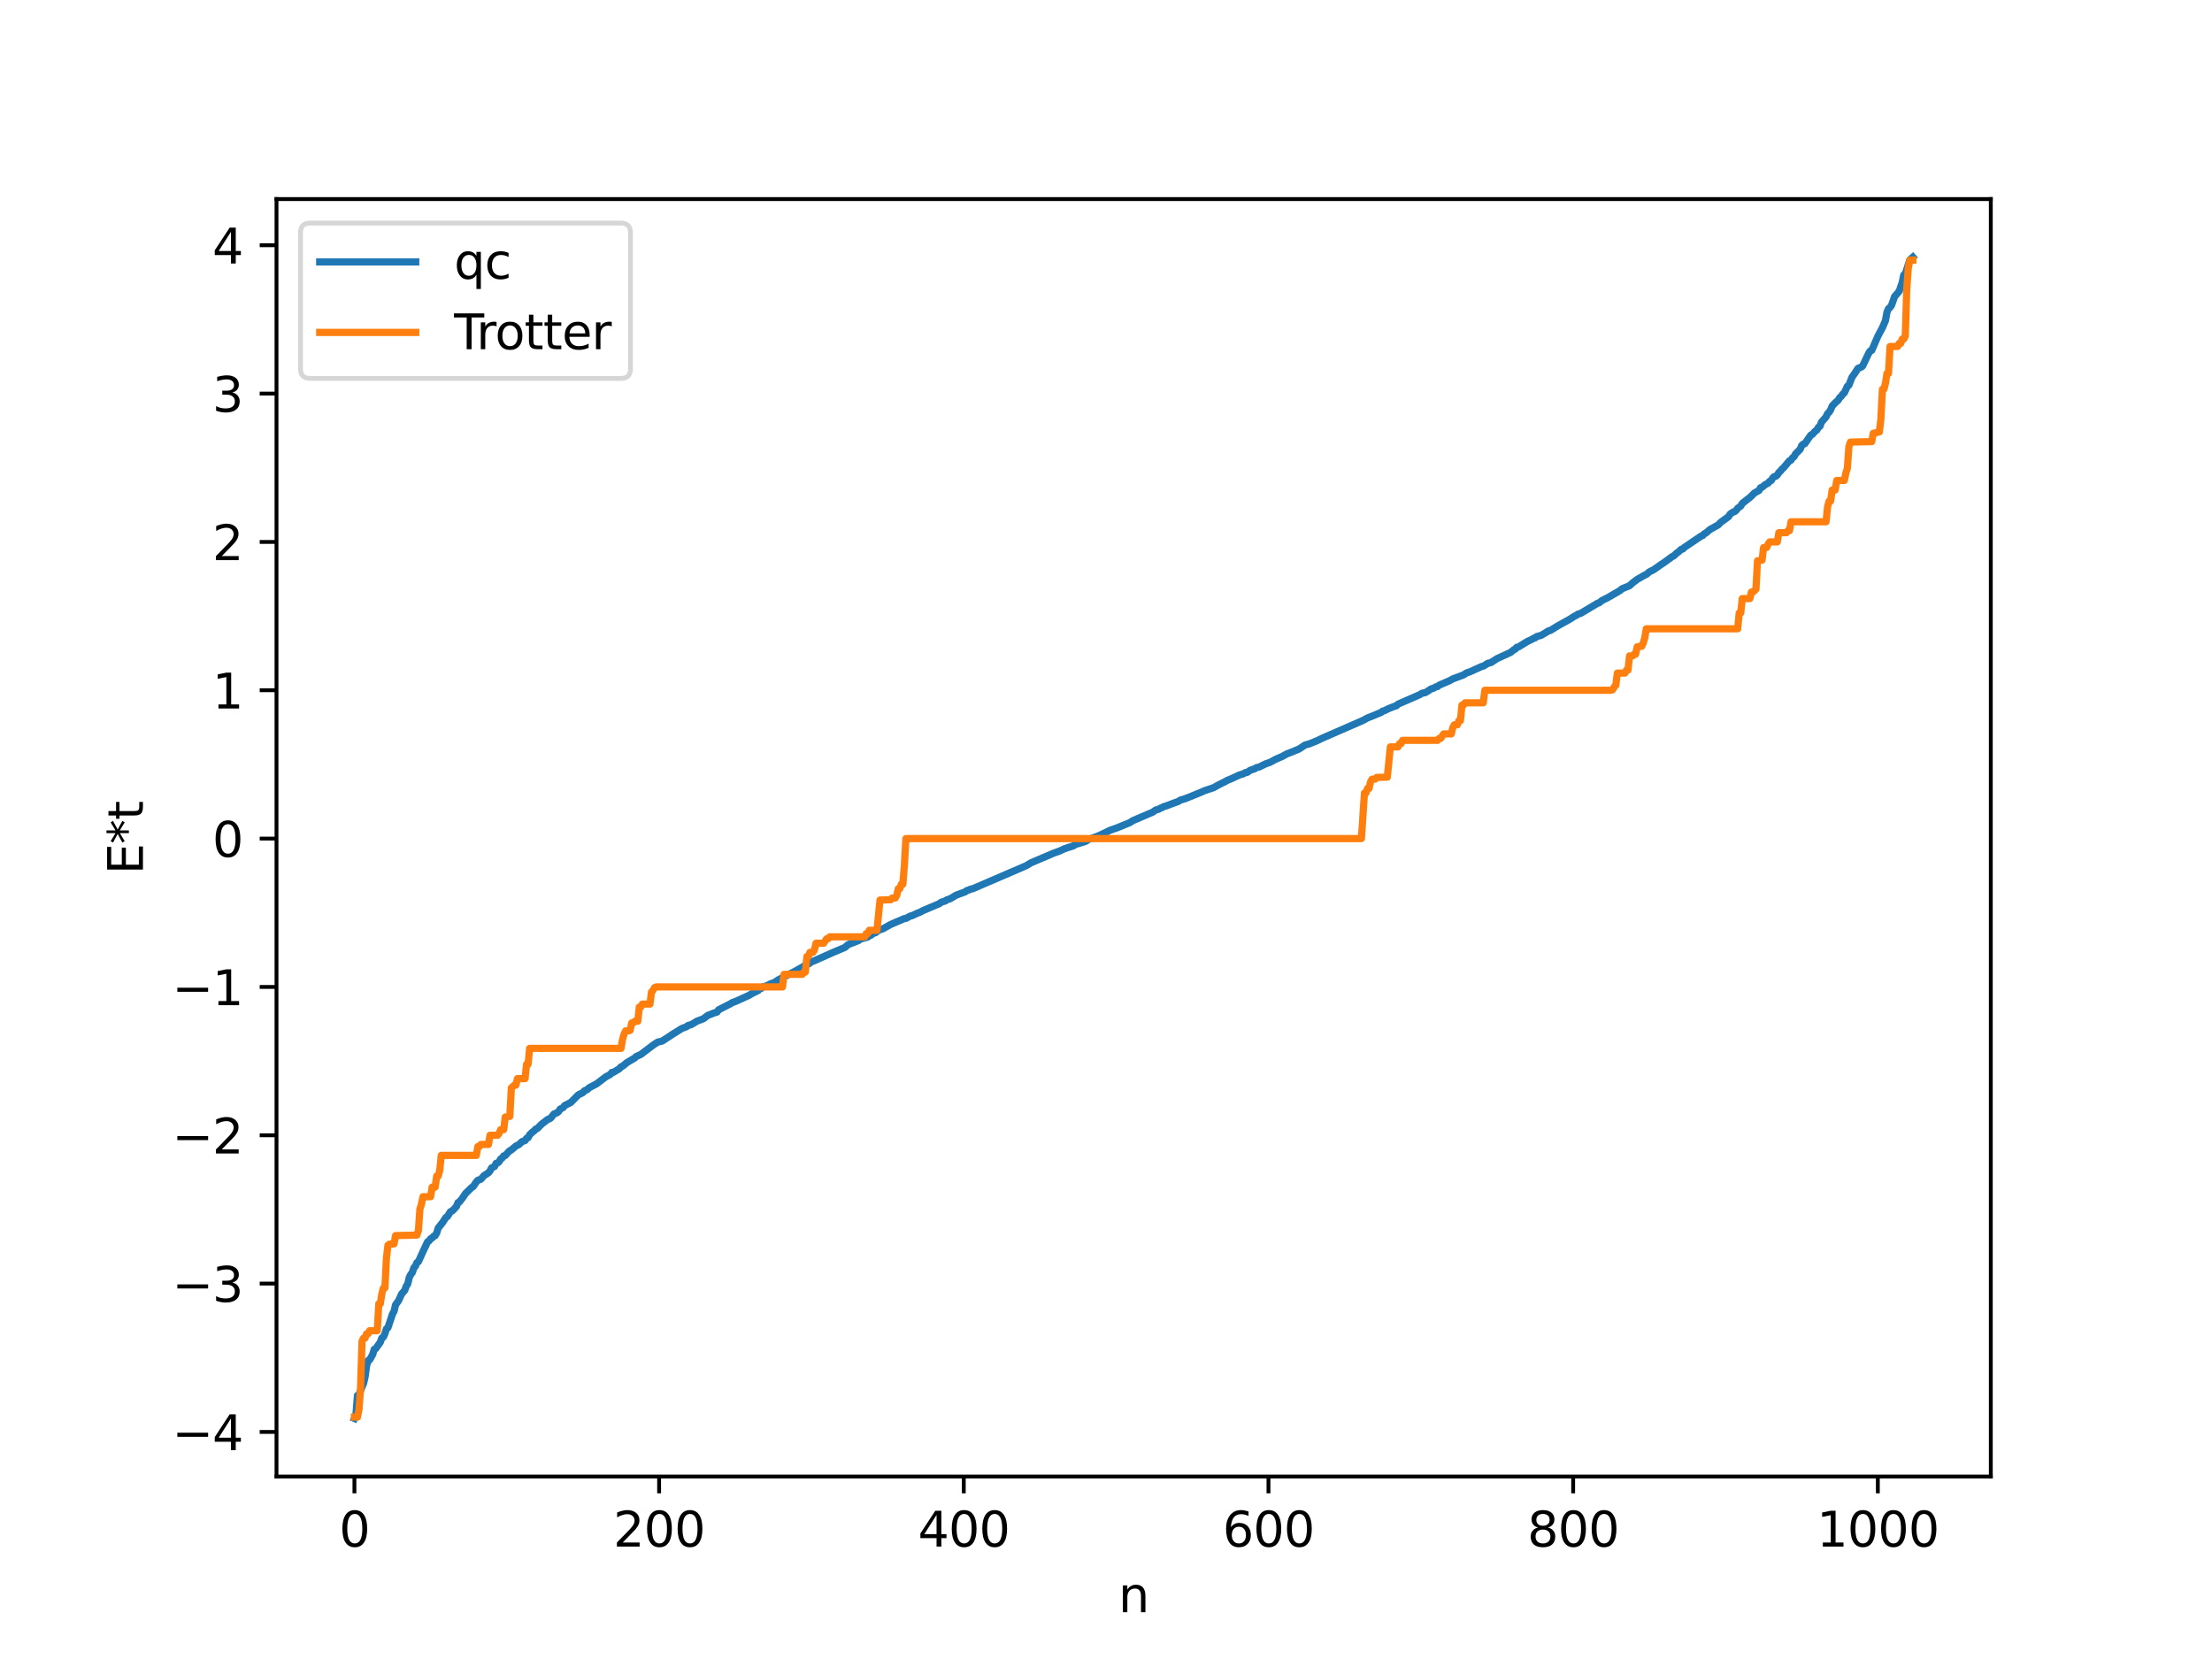 <?xml version="1.0" encoding="utf-8" standalone="no"?>
<!DOCTYPE svg PUBLIC "-//W3C//DTD SVG 1.1//EN"
  "http://www.w3.org/Graphics/SVG/1.1/DTD/svg11.dtd">
<svg xmlns:xlink="http://www.w3.org/1999/xlink" width="460.8pt" height="345.6pt" viewBox="0 0 460.8 345.6" xmlns="http://www.w3.org/2000/svg" version="1.1">
 <defs>
  <style type="text/css">*{stroke-linejoin: round; stroke-linecap: butt}</style>
 </defs>
 <g id="figure_1">
  <g id="patch_1">
   <path d="M 0 345.6 
L 460.8 345.6 
L 460.8 0 
L 0 0 
z
" style="fill: #ffffff"/>
  </g>
  <g id="axes_1">
   <g id="patch_2">
    <path d="M 57.6 307.584 
L 414.72 307.584 
L 414.72 41.472 
L 57.6 41.472 
z
" style="fill: #ffffff"/>
   </g>
   <g id="matplotlib.axis_1">
    <g id="xtick_1">
     <g id="line2d_1">
      <defs>
       <path id="m7c029d06b7" d="M 0 0 
L 0 3.5 
" style="stroke: #000000; stroke-width: 0.8"/>
      </defs>
      <g>
       <use xlink:href="#m7c029d06b7" x="73.833" y="307.584" style="stroke: #000000; stroke-width: 0.8"/>
      </g>
     </g>
     <g id="text_1">
      <!-- 0 -->
      <g transform="translate(70.651 322.182) scale(0.1 -0.1)">
       <defs>
        <path id="DejaVuSans-30" d="M 2034 4250 
Q 1547 4250 1301 3770 
Q 1056 3291 1056 2328 
Q 1056 1369 1301 889 
Q 1547 409 2034 409 
Q 2525 409 2770 889 
Q 3016 1369 3016 2328 
Q 3016 3291 2770 3770 
Q 2525 4250 2034 4250 
z
M 2034 4750 
Q 2819 4750 3233 4129 
Q 3647 3509 3647 2328 
Q 3647 1150 3233 529 
Q 2819 -91 2034 -91 
Q 1250 -91 836 529 
Q 422 1150 422 2328 
Q 422 3509 836 4129 
Q 1250 4750 2034 4750 
z
" transform="scale(0.016)"/>
       </defs>
       <use xlink:href="#DejaVuSans-30"/>
      </g>
     </g>
    </g>
    <g id="xtick_2">
     <g id="line2d_2">
      <g>
       <use xlink:href="#m7c029d06b7" x="137.304" y="307.584" style="stroke: #000000; stroke-width: 0.8"/>
      </g>
     </g>
     <g id="text_2">
      <!-- 200 -->
      <g transform="translate(127.76 322.182) scale(0.1 -0.1)">
       <defs>
        <path id="DejaVuSans-32" d="M 1228 531 
L 3431 531 
L 3431 0 
L 469 0 
L 469 531 
Q 828 903 1448 1529 
Q 2069 2156 2228 2338 
Q 2531 2678 2651 2914 
Q 2772 3150 2772 3378 
Q 2772 3750 2511 3984 
Q 2250 4219 1831 4219 
Q 1534 4219 1204 4116 
Q 875 4013 500 3803 
L 500 4441 
Q 881 4594 1212 4672 
Q 1544 4750 1819 4750 
Q 2544 4750 2975 4387 
Q 3406 4025 3406 3419 
Q 3406 3131 3298 2873 
Q 3191 2616 2906 2266 
Q 2828 2175 2409 1742 
Q 1991 1309 1228 531 
z
" transform="scale(0.016)"/>
       </defs>
       <use xlink:href="#DejaVuSans-32"/>
       <use xlink:href="#DejaVuSans-30" x="63.623"/>
       <use xlink:href="#DejaVuSans-30" x="127.246"/>
      </g>
     </g>
    </g>
    <g id="xtick_3">
     <g id="line2d_3">
      <g>
       <use xlink:href="#m7c029d06b7" x="200.775" y="307.584" style="stroke: #000000; stroke-width: 0.8"/>
      </g>
     </g>
     <g id="text_3">
      <!-- 400 -->
      <g transform="translate(191.231 322.182) scale(0.1 -0.1)">
       <defs>
        <path id="DejaVuSans-34" d="M 2419 4116 
L 825 1625 
L 2419 1625 
L 2419 4116 
z
M 2253 4666 
L 3047 4666 
L 3047 1625 
L 3713 1625 
L 3713 1100 
L 3047 1100 
L 3047 0 
L 2419 0 
L 2419 1100 
L 313 1100 
L 313 1709 
L 2253 4666 
z
" transform="scale(0.016)"/>
       </defs>
       <use xlink:href="#DejaVuSans-34"/>
       <use xlink:href="#DejaVuSans-30" x="63.623"/>
       <use xlink:href="#DejaVuSans-30" x="127.246"/>
      </g>
     </g>
    </g>
    <g id="xtick_4">
     <g id="line2d_4">
      <g>
       <use xlink:href="#m7c029d06b7" x="264.246" y="307.584" style="stroke: #000000; stroke-width: 0.8"/>
      </g>
     </g>
     <g id="text_4">
      <!-- 600 -->
      <g transform="translate(254.702 322.182) scale(0.1 -0.1)">
       <defs>
        <path id="DejaVuSans-36" d="M 2113 2584 
Q 1688 2584 1439 2293 
Q 1191 2003 1191 1497 
Q 1191 994 1439 701 
Q 1688 409 2113 409 
Q 2538 409 2786 701 
Q 3034 994 3034 1497 
Q 3034 2003 2786 2293 
Q 2538 2584 2113 2584 
z
M 3366 4563 
L 3366 3988 
Q 3128 4100 2886 4159 
Q 2644 4219 2406 4219 
Q 1781 4219 1451 3797 
Q 1122 3375 1075 2522 
Q 1259 2794 1537 2939 
Q 1816 3084 2150 3084 
Q 2853 3084 3261 2657 
Q 3669 2231 3669 1497 
Q 3669 778 3244 343 
Q 2819 -91 2113 -91 
Q 1303 -91 875 529 
Q 447 1150 447 2328 
Q 447 3434 972 4092 
Q 1497 4750 2381 4750 
Q 2619 4750 2861 4703 
Q 3103 4656 3366 4563 
z
" transform="scale(0.016)"/>
       </defs>
       <use xlink:href="#DejaVuSans-36"/>
       <use xlink:href="#DejaVuSans-30" x="63.623"/>
       <use xlink:href="#DejaVuSans-30" x="127.246"/>
      </g>
     </g>
    </g>
    <g id="xtick_5">
     <g id="line2d_5">
      <g>
       <use xlink:href="#m7c029d06b7" x="327.717" y="307.584" style="stroke: #000000; stroke-width: 0.8"/>
      </g>
     </g>
     <g id="text_5">
      <!-- 800 -->
      <g transform="translate(318.173 322.182) scale(0.1 -0.1)">
       <defs>
        <path id="DejaVuSans-38" d="M 2034 2216 
Q 1584 2216 1326 1975 
Q 1069 1734 1069 1313 
Q 1069 891 1326 650 
Q 1584 409 2034 409 
Q 2484 409 2743 651 
Q 3003 894 3003 1313 
Q 3003 1734 2745 1975 
Q 2488 2216 2034 2216 
z
M 1403 2484 
Q 997 2584 770 2862 
Q 544 3141 544 3541 
Q 544 4100 942 4425 
Q 1341 4750 2034 4750 
Q 2731 4750 3128 4425 
Q 3525 4100 3525 3541 
Q 3525 3141 3298 2862 
Q 3072 2584 2669 2484 
Q 3125 2378 3379 2068 
Q 3634 1759 3634 1313 
Q 3634 634 3220 271 
Q 2806 -91 2034 -91 
Q 1263 -91 848 271 
Q 434 634 434 1313 
Q 434 1759 690 2068 
Q 947 2378 1403 2484 
z
M 1172 3481 
Q 1172 3119 1398 2916 
Q 1625 2713 2034 2713 
Q 2441 2713 2670 2916 
Q 2900 3119 2900 3481 
Q 2900 3844 2670 4047 
Q 2441 4250 2034 4250 
Q 1625 4250 1398 4047 
Q 1172 3844 1172 3481 
z
" transform="scale(0.016)"/>
       </defs>
       <use xlink:href="#DejaVuSans-38"/>
       <use xlink:href="#DejaVuSans-30" x="63.623"/>
       <use xlink:href="#DejaVuSans-30" x="127.246"/>
      </g>
     </g>
    </g>
    <g id="xtick_6">
     <g id="line2d_6">
      <g>
       <use xlink:href="#m7c029d06b7" x="391.188" y="307.584" style="stroke: #000000; stroke-width: 0.8"/>
      </g>
     </g>
     <g id="text_6">
      <!-- 1000 -->
      <g transform="translate(378.463 322.182) scale(0.1 -0.1)">
       <defs>
        <path id="DejaVuSans-31" d="M 794 531 
L 1825 531 
L 1825 4091 
L 703 3866 
L 703 4441 
L 1819 4666 
L 2450 4666 
L 2450 531 
L 3481 531 
L 3481 0 
L 794 0 
L 794 531 
z
" transform="scale(0.016)"/>
       </defs>
       <use xlink:href="#DejaVuSans-31"/>
       <use xlink:href="#DejaVuSans-30" x="63.623"/>
       <use xlink:href="#DejaVuSans-30" x="127.246"/>
       <use xlink:href="#DejaVuSans-30" x="190.869"/>
      </g>
     </g>
    </g>
    <g id="text_7">
     <!-- n -->
     <g transform="translate(232.991 335.861) scale(0.1 -0.1)">
      <defs>
       <path id="DejaVuSans-6e" d="M 3513 2113 
L 3513 0 
L 2938 0 
L 2938 2094 
Q 2938 2591 2744 2837 
Q 2550 3084 2163 3084 
Q 1697 3084 1428 2787 
Q 1159 2491 1159 1978 
L 1159 0 
L 581 0 
L 581 3500 
L 1159 3500 
L 1159 2956 
Q 1366 3272 1645 3428 
Q 1925 3584 2291 3584 
Q 2894 3584 3203 3211 
Q 3513 2838 3513 2113 
z
" transform="scale(0.016)"/>
      </defs>
      <use xlink:href="#DejaVuSans-6e"/>
     </g>
    </g>
   </g>
   <g id="matplotlib.axis_2">
    <g id="ytick_1">
     <g id="line2d_7">
      <defs>
       <path id="meeb1c41e45" d="M 0 0 
L -3.5 0 
" style="stroke: #000000; stroke-width: 0.8"/>
      </defs>
      <g>
       <use xlink:href="#meeb1c41e45" x="57.6" y="298.299" style="stroke: #000000; stroke-width: 0.8"/>
      </g>
     </g>
     <g id="text_8">
      <!-- −4 -->
      <g transform="translate(35.858 302.098) scale(0.1 -0.1)">
       <defs>
        <path id="DejaVuSans-2212" d="M 678 2272 
L 4684 2272 
L 4684 1741 
L 678 1741 
L 678 2272 
z
" transform="scale(0.016)"/>
       </defs>
       <use xlink:href="#DejaVuSans-2212"/>
       <use xlink:href="#DejaVuSans-34" x="83.789"/>
      </g>
     </g>
    </g>
    <g id="ytick_2">
     <g id="line2d_8">
      <g>
       <use xlink:href="#meeb1c41e45" x="57.6" y="267.398" style="stroke: #000000; stroke-width: 0.8"/>
      </g>
     </g>
     <g id="text_9">
      <!-- −3 -->
      <g transform="translate(35.858 271.197) scale(0.1 -0.1)">
       <defs>
        <path id="DejaVuSans-33" d="M 2597 2516 
Q 3050 2419 3304 2112 
Q 3559 1806 3559 1356 
Q 3559 666 3084 287 
Q 2609 -91 1734 -91 
Q 1441 -91 1130 -33 
Q 819 25 488 141 
L 488 750 
Q 750 597 1062 519 
Q 1375 441 1716 441 
Q 2309 441 2620 675 
Q 2931 909 2931 1356 
Q 2931 1769 2642 2001 
Q 2353 2234 1838 2234 
L 1294 2234 
L 1294 2753 
L 1863 2753 
Q 2328 2753 2575 2939 
Q 2822 3125 2822 3475 
Q 2822 3834 2567 4026 
Q 2313 4219 1838 4219 
Q 1578 4219 1281 4162 
Q 984 4106 628 3988 
L 628 4550 
Q 988 4650 1302 4700 
Q 1616 4750 1894 4750 
Q 2613 4750 3031 4423 
Q 3450 4097 3450 3541 
Q 3450 3153 3228 2886 
Q 3006 2619 2597 2516 
z
" transform="scale(0.016)"/>
       </defs>
       <use xlink:href="#DejaVuSans-2212"/>
       <use xlink:href="#DejaVuSans-33" x="83.789"/>
      </g>
     </g>
    </g>
    <g id="ytick_3">
     <g id="line2d_9">
      <g>
       <use xlink:href="#meeb1c41e45" x="57.6" y="236.496" style="stroke: #000000; stroke-width: 0.8"/>
      </g>
     </g>
     <g id="text_10">
      <!-- −2 -->
      <g transform="translate(35.858 240.295) scale(0.1 -0.1)">
       <use xlink:href="#DejaVuSans-2212"/>
       <use xlink:href="#DejaVuSans-32" x="83.789"/>
      </g>
     </g>
    </g>
    <g id="ytick_4">
     <g id="line2d_10">
      <g>
       <use xlink:href="#meeb1c41e45" x="57.6" y="205.595" style="stroke: #000000; stroke-width: 0.8"/>
      </g>
     </g>
     <g id="text_11">
      <!-- −1 -->
      <g transform="translate(35.858 209.394) scale(0.1 -0.1)">
       <use xlink:href="#DejaVuSans-2212"/>
       <use xlink:href="#DejaVuSans-31" x="83.789"/>
      </g>
     </g>
    </g>
    <g id="ytick_5">
     <g id="line2d_11">
      <g>
       <use xlink:href="#meeb1c41e45" x="57.6" y="174.693" style="stroke: #000000; stroke-width: 0.8"/>
      </g>
     </g>
     <g id="text_12">
      <!-- 0 -->
      <g transform="translate(44.237 178.493) scale(0.1 -0.1)">
       <use xlink:href="#DejaVuSans-30"/>
      </g>
     </g>
    </g>
    <g id="ytick_6">
     <g id="line2d_12">
      <g>
       <use xlink:href="#meeb1c41e45" x="57.6" y="143.792" style="stroke: #000000; stroke-width: 0.8"/>
      </g>
     </g>
     <g id="text_13">
      <!-- 1 -->
      <g transform="translate(44.237 147.591) scale(0.1 -0.1)">
       <use xlink:href="#DejaVuSans-31"/>
      </g>
     </g>
    </g>
    <g id="ytick_7">
     <g id="line2d_13">
      <g>
       <use xlink:href="#meeb1c41e45" x="57.6" y="112.891" style="stroke: #000000; stroke-width: 0.8"/>
      </g>
     </g>
     <g id="text_14">
      <!-- 2 -->
      <g transform="translate(44.237 116.69) scale(0.1 -0.1)">
       <use xlink:href="#DejaVuSans-32"/>
      </g>
     </g>
    </g>
    <g id="ytick_8">
     <g id="line2d_14">
      <g>
       <use xlink:href="#meeb1c41e45" x="57.6" y="81.989" style="stroke: #000000; stroke-width: 0.8"/>
      </g>
     </g>
     <g id="text_15">
      <!-- 3 -->
      <g transform="translate(44.237 85.789) scale(0.1 -0.1)">
       <use xlink:href="#DejaVuSans-33"/>
      </g>
     </g>
    </g>
    <g id="ytick_9">
     <g id="line2d_15">
      <g>
       <use xlink:href="#meeb1c41e45" x="57.6" y="51.088" style="stroke: #000000; stroke-width: 0.8"/>
      </g>
     </g>
     <g id="text_16">
      <!-- 4 -->
      <g transform="translate(44.237 54.887) scale(0.1 -0.1)">
       <use xlink:href="#DejaVuSans-34"/>
      </g>
     </g>
    </g>
    <g id="text_17">
     <!-- E*t -->
     <g transform="translate(29.778 182.148) rotate(-90) scale(0.1 -0.1)">
      <defs>
       <path id="DejaVuSans-45" d="M 628 4666 
L 3578 4666 
L 3578 4134 
L 1259 4134 
L 1259 2753 
L 3481 2753 
L 3481 2222 
L 1259 2222 
L 1259 531 
L 3634 531 
L 3634 0 
L 628 0 
L 628 4666 
z
" transform="scale(0.016)"/>
       <path id="DejaVuSans-2a" d="M 3009 3897 
L 1888 3291 
L 3009 2681 
L 2828 2375 
L 1778 3009 
L 1778 1831 
L 1422 1831 
L 1422 3009 
L 372 2375 
L 191 2681 
L 1313 3291 
L 191 3897 
L 372 4206 
L 1422 3572 
L 1422 4750 
L 1778 4750 
L 1778 3572 
L 2828 4206 
L 3009 3897 
z
" transform="scale(0.016)"/>
       <path id="DejaVuSans-74" d="M 1172 4494 
L 1172 3500 
L 2356 3500 
L 2356 3053 
L 1172 3053 
L 1172 1153 
Q 1172 725 1289 603 
Q 1406 481 1766 481 
L 2356 481 
L 2356 0 
L 1766 0 
Q 1100 0 847 248 
Q 594 497 594 1153 
L 594 3053 
L 172 3053 
L 172 3500 
L 594 3500 
L 594 4494 
L 1172 4494 
z
" transform="scale(0.016)"/>
      </defs>
      <use xlink:href="#DejaVuSans-45"/>
      <use xlink:href="#DejaVuSans-2a" x="63.184"/>
      <use xlink:href="#DejaVuSans-74" x="113.184"/>
     </g>
    </g>
   </g>
   <g id="line2d_16">
    <path d="M 73.833 295.488 
L 74.15 294.752 
L 74.467 290.691 
L 74.785 290.547 
L 75.42 288.906 
L 75.737 288.17 
L 76.054 286.82 
L 76.372 284.498 
L 76.689 283.413 
L 77.006 283.282 
L 77.641 282.153 
L 77.958 281.087 
L 78.276 280.932 
L 79.228 279.598 
L 79.545 278.718 
L 79.862 278.543 
L 80.18 277.827 
L 80.497 276.824 
L 80.815 276.578 
L 81.767 273.726 
L 82.084 273.165 
L 82.401 271.817 
L 83.036 270.944 
L 83.671 269.545 
L 84.305 268.823 
L 84.623 267.943 
L 84.94 267.458 
L 85.258 266.132 
L 85.575 265.481 
L 85.892 265.106 
L 86.21 264.113 
L 86.527 263.787 
L 86.844 263.027 
L 87.162 262.833 
L 88.114 260.727 
L 89.066 258.701 
L 89.383 258.501 
L 89.7 258.047 
L 90.018 257.904 
L 90.335 257.541 
L 90.653 257.411 
L 90.97 256.844 
L 91.287 255.818 
L 92.239 254.624 
L 92.874 253.624 
L 93.191 253.44 
L 93.826 252.419 
L 94.143 252.292 
L 94.461 252.018 
L 95.096 251.305 
L 95.413 250.515 
L 95.73 250.367 
L 96.365 249.531 
L 97 248.601 
L 98.269 247.367 
L 98.586 247.178 
L 99.221 246.218 
L 99.539 245.879 
L 100.173 245.649 
L 100.808 244.92 
L 101.76 244.304 
L 102.077 243.926 
L 102.395 243.307 
L 103.029 242.996 
L 103.347 242.344 
L 103.664 242.248 
L 103.981 242.005 
L 104.299 241.429 
L 104.616 241.244 
L 104.934 240.783 
L 105.251 240.712 
L 105.886 240.011 
L 106.203 239.706 
L 106.52 239.556 
L 107.472 238.739 
L 108.107 238.428 
L 108.742 237.82 
L 109.377 237.602 
L 109.694 237.131 
L 110.011 237.004 
L 110.329 236.387 
L 110.963 235.793 
L 111.281 235.576 
L 111.598 235.201 
L 111.915 235.099 
L 112.867 234.146 
L 114.137 233.167 
L 114.454 233.087 
L 114.772 232.854 
L 115.406 232.059 
L 116.041 231.812 
L 116.358 231.564 
L 116.676 231.057 
L 117.31 230.732 
L 117.628 230.307 
L 118.897 229.665 
L 120.484 228.073 
L 121.436 227.607 
L 121.753 227.232 
L 122.388 226.946 
L 122.705 226.615 
L 124.292 225.775 
L 126.196 224.326 
L 127.148 223.81 
L 127.466 223.401 
L 127.783 223.385 
L 129.053 222.614 
L 129.37 222.233 
L 129.687 222.113 
L 130.639 221.333 
L 132.226 220.397 
L 132.543 220.085 
L 133.496 219.656 
L 136.034 217.732 
L 136.986 217.102 
L 137.621 216.953 
L 137.939 216.872 
L 139.525 215.847 
L 140.16 215.418 
L 142.064 214.242 
L 143.016 213.882 
L 143.334 213.621 
L 143.968 213.46 
L 145.238 212.703 
L 146.507 212.237 
L 147.459 211.519 
L 148.094 211.28 
L 148.729 211.023 
L 149.363 210.84 
L 149.681 210.376 
L 152.22 209.07 
L 152.537 208.864 
L 153.172 208.639 
L 155.393 207.641 
L 156.028 207.349 
L 156.662 206.962 
L 157.932 206.356 
L 158.249 205.942 
L 158.567 205.914 
L 158.884 205.617 
L 159.836 205.315 
L 160.471 204.97 
L 161.423 204.614 
L 162.058 204.158 
L 163.644 203.314 
L 164.596 202.847 
L 165.548 202.37 
L 167.453 201.298 
L 167.77 201.011 
L 168.405 200.833 
L 169.039 200.384 
L 169.674 200.127 
L 173.482 198.433 
L 176.021 197.359 
L 176.656 196.793 
L 177.925 196.294 
L 178.877 195.927 
L 179.195 195.635 
L 180.781 195.2 
L 181.099 194.938 
L 181.416 194.831 
L 182.051 194.354 
L 182.368 194.318 
L 183.003 193.789 
L 183.955 193.471 
L 185.542 192.579 
L 187.129 191.901 
L 188.398 191.353 
L 188.715 191.328 
L 189.667 190.81 
L 189.985 190.759 
L 191.254 190.172 
L 191.572 190.074 
L 192.206 189.72 
L 195.697 188.245 
L 196.015 187.971 
L 196.967 187.667 
L 197.284 187.436 
L 197.919 187.236 
L 199.188 186.48 
L 201.092 185.776 
L 201.41 185.522 
L 201.727 185.458 
L 202.044 185.276 
L 202.679 185.123 
L 213.786 180.335 
L 214.739 179.752 
L 218.864 177.998 
L 219.499 177.728 
L 220.768 177.27 
L 221.72 176.822 
L 222.672 176.502 
L 223.624 176.21 
L 223.942 175.929 
L 224.577 175.761 
L 226.163 175.269 
L 226.798 174.868 
L 228.067 174.405 
L 229.02 174.041 
L 231.241 172.964 
L 232.828 172.404 
L 235.367 171.365 
L 236.001 170.954 
L 240.127 169.188 
L 240.762 168.735 
L 241.396 168.572 
L 241.714 168.349 
L 242.031 168.27 
L 242.348 168.062 
L 242.983 167.88 
L 244.253 167.395 
L 245.522 166.931 
L 245.839 166.694 
L 246.791 166.414 
L 248.061 165.918 
L 250.282 165.004 
L 250.917 164.716 
L 252.821 164.082 
L 253.456 163.715 
L 254.725 163.052 
L 255.043 162.925 
L 255.677 162.558 
L 256.312 162.311 
L 258.216 161.432 
L 258.851 161.257 
L 259.486 160.936 
L 259.803 160.904 
L 260.438 160.465 
L 261.39 160.152 
L 261.707 159.924 
L 262.342 159.772 
L 263.611 159.141 
L 264.563 158.81 
L 265.833 158.126 
L 267.102 157.589 
L 268.054 157.058 
L 269.324 156.569 
L 270.593 156.043 
L 271.862 155.203 
L 272.815 154.941 
L 274.401 154.288 
L 275.353 153.823 
L 283.922 150.081 
L 284.874 149.56 
L 286.143 149.062 
L 287.73 148.392 
L 288.048 148.129 
L 288.365 148.069 
L 289.317 147.595 
L 290.586 147.098 
L 290.904 147.024 
L 291.221 146.691 
L 295.664 144.761 
L 296.299 144.385 
L 296.934 144.289 
L 298.203 143.468 
L 298.52 143.417 
L 299.155 143.066 
L 299.472 143.019 
L 299.79 142.742 
L 302.011 141.785 
L 302.646 141.421 
L 304.867 140.599 
L 305.502 140.181 
L 306.137 139.981 
L 308.676 138.833 
L 308.993 138.778 
L 309.945 138.178 
L 310.58 138.033 
L 311.849 137.21 
L 314.705 135.894 
L 315.34 135.358 
L 315.658 135.227 
L 315.975 134.838 
L 316.292 134.789 
L 318.196 133.622 
L 319.148 133.173 
L 319.466 132.959 
L 319.783 132.893 
L 320.1 132.613 
L 320.735 132.446 
L 321.053 132.351 
L 322.005 131.789 
L 322.639 131.391 
L 322.957 131.344 
L 324.543 130.366 
L 327.082 128.952 
L 328.034 128.33 
L 328.352 128.218 
L 328.669 127.958 
L 329.304 127.765 
L 332.795 125.673 
L 333.112 125.589 
L 333.747 125.086 
L 335.016 124.45 
L 337.555 122.977 
L 337.872 122.666 
L 339.459 122.01 
L 340.094 121.429 
L 341.046 120.712 
L 342.633 119.797 
L 342.95 119.673 
L 343.585 119.133 
L 344.537 118.653 
L 346.124 117.532 
L 346.758 117.116 
L 348.345 115.952 
L 348.662 115.817 
L 349.297 115.207 
L 349.615 115.003 
L 350.249 114.421 
L 350.567 114.371 
L 350.884 114.032 
L 351.519 113.613 
L 354.375 111.677 
L 354.692 111.573 
L 355.01 111.21 
L 355.327 111.064 
L 356.279 110.268 
L 356.914 109.926 
L 357.548 109.56 
L 357.866 109.405 
L 358.5 108.776 
L 360.087 107.631 
L 360.405 107.104 
L 361.039 106.671 
L 361.357 106.583 
L 361.674 106.323 
L 361.991 105.883 
L 362.626 105.418 
L 362.943 104.879 
L 363.896 104.116 
L 364.53 103.642 
L 365.482 102.694 
L 366.434 102.176 
L 366.752 101.596 
L 367.069 101.508 
L 367.704 100.976 
L 368.339 100.638 
L 368.656 100.257 
L 368.973 100.105 
L 369.291 99.571 
L 369.608 99.283 
L 369.925 99.22 
L 370.243 98.951 
L 370.56 98.433 
L 370.877 98.173 
L 371.195 97.731 
L 371.512 97.494 
L 372.781 95.977 
L 373.099 95.86 
L 373.416 95.376 
L 373.734 95.139 
L 374.051 94.549 
L 375.003 93.605 
L 375.32 92.81 
L 375.638 92.53 
L 375.955 92.453 
L 377.224 90.635 
L 377.542 90.486 
L 378.177 89.788 
L 378.494 89.581 
L 378.811 89.005 
L 379.129 88.807 
L 379.446 87.924 
L 380.081 87.216 
L 380.398 86.848 
L 380.715 86.156 
L 381.033 85.882 
L 381.35 85.393 
L 381.667 84.592 
L 382.302 83.921 
L 382.937 83.346 
L 383.254 82.831 
L 383.572 82.554 
L 383.889 82.094 
L 384.206 81.838 
L 384.841 80.467 
L 385.158 80.253 
L 385.793 78.604 
L 386.428 77.696 
L 387.062 76.727 
L 387.697 76.496 
L 388.015 76.249 
L 389.284 73.58 
L 389.601 73.105 
L 389.919 72.992 
L 391.188 70.045 
L 392.14 68.267 
L 392.775 66.788 
L 393.092 65.023 
L 393.41 64.294 
L 393.727 64.042 
L 394.044 63.588 
L 394.679 61.786 
L 395.631 60.68 
L 396.266 58.841 
L 396.583 57.286 
L 396.9 57.087 
L 397.853 54.133 
L 398.487 53.568 
L 398.487 53.568 
" clip-path="url(#p24ff88d067)" style="fill: none; stroke: #1f77b4; stroke-width: 1.5; stroke-linecap: square"/>
   </g>
   <g id="line2d_17">
    <path d="M 73.833 295.208 
L 74.467 295.208 
L 74.785 293.604 
L 75.102 289.312 
L 75.42 279.359 
L 75.737 278.749 
L 76.054 278.749 
L 76.372 277.847 
L 76.689 277.847 
L 77.006 277.208 
L 78.593 277.208 
L 78.91 271.593 
L 79.228 271.593 
L 79.545 269.561 
L 79.862 268.305 
L 80.18 268.305 
L 80.497 262.096 
L 80.815 259.412 
L 81.132 259.173 
L 82.084 259.123 
L 82.401 257.393 
L 86.844 257.295 
L 87.162 256.348 
L 87.479 251.848 
L 87.796 250.854 
L 88.114 249.296 
L 89.7 249.296 
L 90.018 247.306 
L 90.653 247.306 
L 90.97 244.994 
L 91.287 244.994 
L 91.605 243.79 
L 91.922 240.692 
L 99.221 240.692 
L 99.539 238.846 
L 99.856 238.846 
L 100.173 238.409 
L 101.76 238.409 
L 102.077 236.496 
L 103.664 236.496 
L 103.981 236.065 
L 104.299 235.319 
L 104.934 235.319 
L 105.251 232.695 
L 105.568 232.695 
L 105.886 232.563 
L 106.203 232.563 
L 106.52 226.641 
L 107.155 226.056 
L 107.472 226.056 
L 107.79 224.693 
L 109.377 224.693 
L 109.694 221.7 
L 110.011 221.7 
L 110.329 218.395 
L 129.37 218.395 
L 129.687 216.516 
L 130.005 215.433 
L 130.322 214.749 
L 130.957 214.749 
L 131.274 214.637 
L 131.591 213.1 
L 131.909 213.1 
L 132.226 212.749 
L 132.861 212.749 
L 133.178 209.79 
L 133.496 209.79 
L 133.813 209.171 
L 135.4 209.171 
L 135.717 206.648 
L 136.034 206.308 
L 136.352 205.738 
L 136.669 205.595 
L 163.01 205.595 
L 163.327 202.977 
L 167.135 202.977 
L 167.453 202.498 
L 167.77 202.498 
L 168.087 199.258 
L 168.405 199.258 
L 168.722 198.393 
L 169.357 198.393 
L 169.674 197.834 
L 169.991 196.497 
L 171.578 196.497 
L 172.213 195.555 
L 172.53 195.555 
L 172.848 195.155 
L 180.147 195.155 
L 180.464 194.467 
L 180.781 194.467 
L 181.099 193.791 
L 182.686 193.791 
L 183.32 187.493 
L 185.542 187.437 
L 185.859 187.071 
L 186.494 187.071 
L 186.811 186.518 
L 187.129 185.133 
L 187.446 185.133 
L 187.763 184.195 
L 188.081 184.195 
L 188.398 180.279 
L 188.715 174.693 
L 283.605 174.693 
L 284.239 165.192 
L 284.557 165.192 
L 284.874 164.254 
L 285.191 164.254 
L 285.509 162.868 
L 285.826 162.316 
L 286.461 162.316 
L 286.778 161.95 
L 289 161.894 
L 289.634 155.595 
L 291.221 155.595 
L 291.539 154.92 
L 291.856 154.92 
L 292.173 154.232 
L 299.472 154.232 
L 299.79 153.832 
L 300.107 153.832 
L 300.742 152.889 
L 302.329 152.889 
L 302.646 151.553 
L 302.963 150.994 
L 303.598 150.994 
L 303.915 150.129 
L 304.233 150.129 
L 304.55 146.889 
L 304.867 146.889 
L 305.185 146.41 
L 308.993 146.41 
L 309.31 143.792 
L 335.651 143.792 
L 335.968 143.648 
L 336.286 143.079 
L 336.603 142.739 
L 336.92 140.216 
L 338.507 140.216 
L 338.824 139.596 
L 339.142 139.596 
L 339.459 136.638 
L 340.094 136.638 
L 340.411 136.287 
L 340.729 136.287 
L 341.046 134.75 
L 341.681 134.638 
L 341.998 134.638 
L 342.315 133.954 
L 342.633 132.871 
L 342.95 130.992 
L 361.991 130.992 
L 362.309 127.687 
L 362.626 127.687 
L 362.943 124.694 
L 364.53 124.694 
L 364.848 123.331 
L 365.165 123.331 
L 365.8 122.746 
L 366.117 116.824 
L 366.434 116.824 
L 366.752 116.692 
L 367.069 116.692 
L 367.386 114.068 
L 368.021 114.068 
L 368.339 113.322 
L 368.656 112.891 
L 370.243 112.891 
L 370.56 110.977 
L 372.147 110.977 
L 372.464 110.541 
L 372.781 110.541 
L 373.099 108.695 
L 380.398 108.695 
L 380.715 105.597 
L 381.033 104.393 
L 381.35 104.393 
L 381.667 102.081 
L 382.302 102.081 
L 382.62 100.091 
L 384.206 100.091 
L 384.524 98.533 
L 384.841 97.539 
L 385.158 93.039 
L 385.476 92.092 
L 389.919 91.994 
L 390.236 90.264 
L 391.505 89.975 
L 391.823 87.291 
L 392.14 81.082 
L 392.458 81.082 
L 392.775 79.826 
L 393.092 77.794 
L 393.41 77.794 
L 393.727 72.179 
L 395.314 72.179 
L 395.631 71.54 
L 395.948 71.54 
L 396.266 70.638 
L 396.583 70.638 
L 396.9 70.028 
L 397.218 60.075 
L 397.535 55.783 
L 397.853 54.179 
L 398.487 54.179 
L 398.487 54.179 
" clip-path="url(#p24ff88d067)" style="fill: none; stroke: #ff7f0e; stroke-width: 1.5; stroke-linecap: square"/>
   </g>
   <g id="patch_3">
    <path d="M 57.6 307.584 
L 57.6 41.472 
" style="fill: none; stroke: #000000; stroke-width: 0.8; stroke-linejoin: miter; stroke-linecap: square"/>
   </g>
   <g id="patch_4">
    <path d="M 414.72 307.584 
L 414.72 41.472 
" style="fill: none; stroke: #000000; stroke-width: 0.8; stroke-linejoin: miter; stroke-linecap: square"/>
   </g>
   <g id="patch_5">
    <path d="M 57.6 307.584 
L 414.72 307.584 
" style="fill: none; stroke: #000000; stroke-width: 0.8; stroke-linejoin: miter; stroke-linecap: square"/>
   </g>
   <g id="patch_6">
    <path d="M 57.6 41.472 
L 414.72 41.472 
" style="fill: none; stroke: #000000; stroke-width: 0.8; stroke-linejoin: miter; stroke-linecap: square"/>
   </g>
   <g id="legend_1">
    <g id="patch_7">
     <path d="M 64.6 78.828 
L 129.342 78.828 
Q 131.342 78.828 131.342 76.828 
L 131.342 48.472 
Q 131.342 46.472 129.342 46.472 
L 64.6 46.472 
Q 62.6 46.472 62.6 48.472 
L 62.6 76.828 
Q 62.6 78.828 64.6 78.828 
z
" style="fill: #ffffff; opacity: 0.8; stroke: #cccccc; stroke-linejoin: miter"/>
    </g>
    <g id="line2d_18">
     <path d="M 66.6 54.57 
L 76.6 54.57 
L 86.6 54.57 
" style="fill: none; stroke: #1f77b4; stroke-width: 1.5; stroke-linecap: square"/>
    </g>
    <g id="text_18">
     <!-- qc -->
     <g transform="translate(94.6 58.07) scale(0.1 -0.1)">
      <defs>
       <path id="DejaVuSans-71" d="M 947 1747 
Q 947 1113 1208 752 
Q 1469 391 1925 391 
Q 2381 391 2643 752 
Q 2906 1113 2906 1747 
Q 2906 2381 2643 2742 
Q 2381 3103 1925 3103 
Q 1469 3103 1208 2742 
Q 947 2381 947 1747 
z
M 2906 525 
Q 2725 213 2448 61 
Q 2172 -91 1784 -91 
Q 1150 -91 751 415 
Q 353 922 353 1747 
Q 353 2572 751 3078 
Q 1150 3584 1784 3584 
Q 2172 3584 2448 3432 
Q 2725 3281 2906 2969 
L 2906 3500 
L 3481 3500 
L 3481 -1331 
L 2906 -1331 
L 2906 525 
z
" transform="scale(0.016)"/>
       <path id="DejaVuSans-63" d="M 3122 3366 
L 3122 2828 
Q 2878 2963 2633 3030 
Q 2388 3097 2138 3097 
Q 1578 3097 1268 2742 
Q 959 2388 959 1747 
Q 959 1106 1268 751 
Q 1578 397 2138 397 
Q 2388 397 2633 464 
Q 2878 531 3122 666 
L 3122 134 
Q 2881 22 2623 -34 
Q 2366 -91 2075 -91 
Q 1284 -91 818 406 
Q 353 903 353 1747 
Q 353 2603 823 3093 
Q 1294 3584 2113 3584 
Q 2378 3584 2631 3529 
Q 2884 3475 3122 3366 
z
" transform="scale(0.016)"/>
      </defs>
      <use xlink:href="#DejaVuSans-71"/>
      <use xlink:href="#DejaVuSans-63" x="63.477"/>
     </g>
    </g>
    <g id="line2d_19">
     <path d="M 66.6 69.249 
L 76.6 69.249 
L 86.6 69.249 
" style="fill: none; stroke: #ff7f0e; stroke-width: 1.5; stroke-linecap: square"/>
    </g>
    <g id="text_19">
     <!-- Trotter -->
     <g transform="translate(94.6 72.749) scale(0.1 -0.1)">
      <defs>
       <path id="DejaVuSans-54" d="M -19 4666 
L 3928 4666 
L 3928 4134 
L 2272 4134 
L 2272 0 
L 1638 0 
L 1638 4134 
L -19 4134 
L -19 4666 
z
" transform="scale(0.016)"/>
       <path id="DejaVuSans-72" d="M 2631 2963 
Q 2534 3019 2420 3045 
Q 2306 3072 2169 3072 
Q 1681 3072 1420 2755 
Q 1159 2438 1159 1844 
L 1159 0 
L 581 0 
L 581 3500 
L 1159 3500 
L 1159 2956 
Q 1341 3275 1631 3429 
Q 1922 3584 2338 3584 
Q 2397 3584 2469 3576 
Q 2541 3569 2628 3553 
L 2631 2963 
z
" transform="scale(0.016)"/>
       <path id="DejaVuSans-6f" d="M 1959 3097 
Q 1497 3097 1228 2736 
Q 959 2375 959 1747 
Q 959 1119 1226 758 
Q 1494 397 1959 397 
Q 2419 397 2687 759 
Q 2956 1122 2956 1747 
Q 2956 2369 2687 2733 
Q 2419 3097 1959 3097 
z
M 1959 3584 
Q 2709 3584 3137 3096 
Q 3566 2609 3566 1747 
Q 3566 888 3137 398 
Q 2709 -91 1959 -91 
Q 1206 -91 779 398 
Q 353 888 353 1747 
Q 353 2609 779 3096 
Q 1206 3584 1959 3584 
z
" transform="scale(0.016)"/>
       <path id="DejaVuSans-65" d="M 3597 1894 
L 3597 1613 
L 953 1613 
Q 991 1019 1311 708 
Q 1631 397 2203 397 
Q 2534 397 2845 478 
Q 3156 559 3463 722 
L 3463 178 
Q 3153 47 2828 -22 
Q 2503 -91 2169 -91 
Q 1331 -91 842 396 
Q 353 884 353 1716 
Q 353 2575 817 3079 
Q 1281 3584 2069 3584 
Q 2775 3584 3186 3129 
Q 3597 2675 3597 1894 
z
M 3022 2063 
Q 3016 2534 2758 2815 
Q 2500 3097 2075 3097 
Q 1594 3097 1305 2825 
Q 1016 2553 972 2059 
L 3022 2063 
z
" transform="scale(0.016)"/>
      </defs>
      <use xlink:href="#DejaVuSans-54"/>
      <use xlink:href="#DejaVuSans-72" x="46.334"/>
      <use xlink:href="#DejaVuSans-6f" x="85.197"/>
      <use xlink:href="#DejaVuSans-74" x="146.379"/>
      <use xlink:href="#DejaVuSans-74" x="185.588"/>
      <use xlink:href="#DejaVuSans-65" x="224.797"/>
      <use xlink:href="#DejaVuSans-72" x="286.32"/>
     </g>
    </g>
   </g>
  </g>
 </g>
 <defs>
  <clipPath id="p24ff88d067">
   <rect x="57.6" y="41.472" width="357.12" height="266.112"/>
  </clipPath>
 </defs>
</svg>
